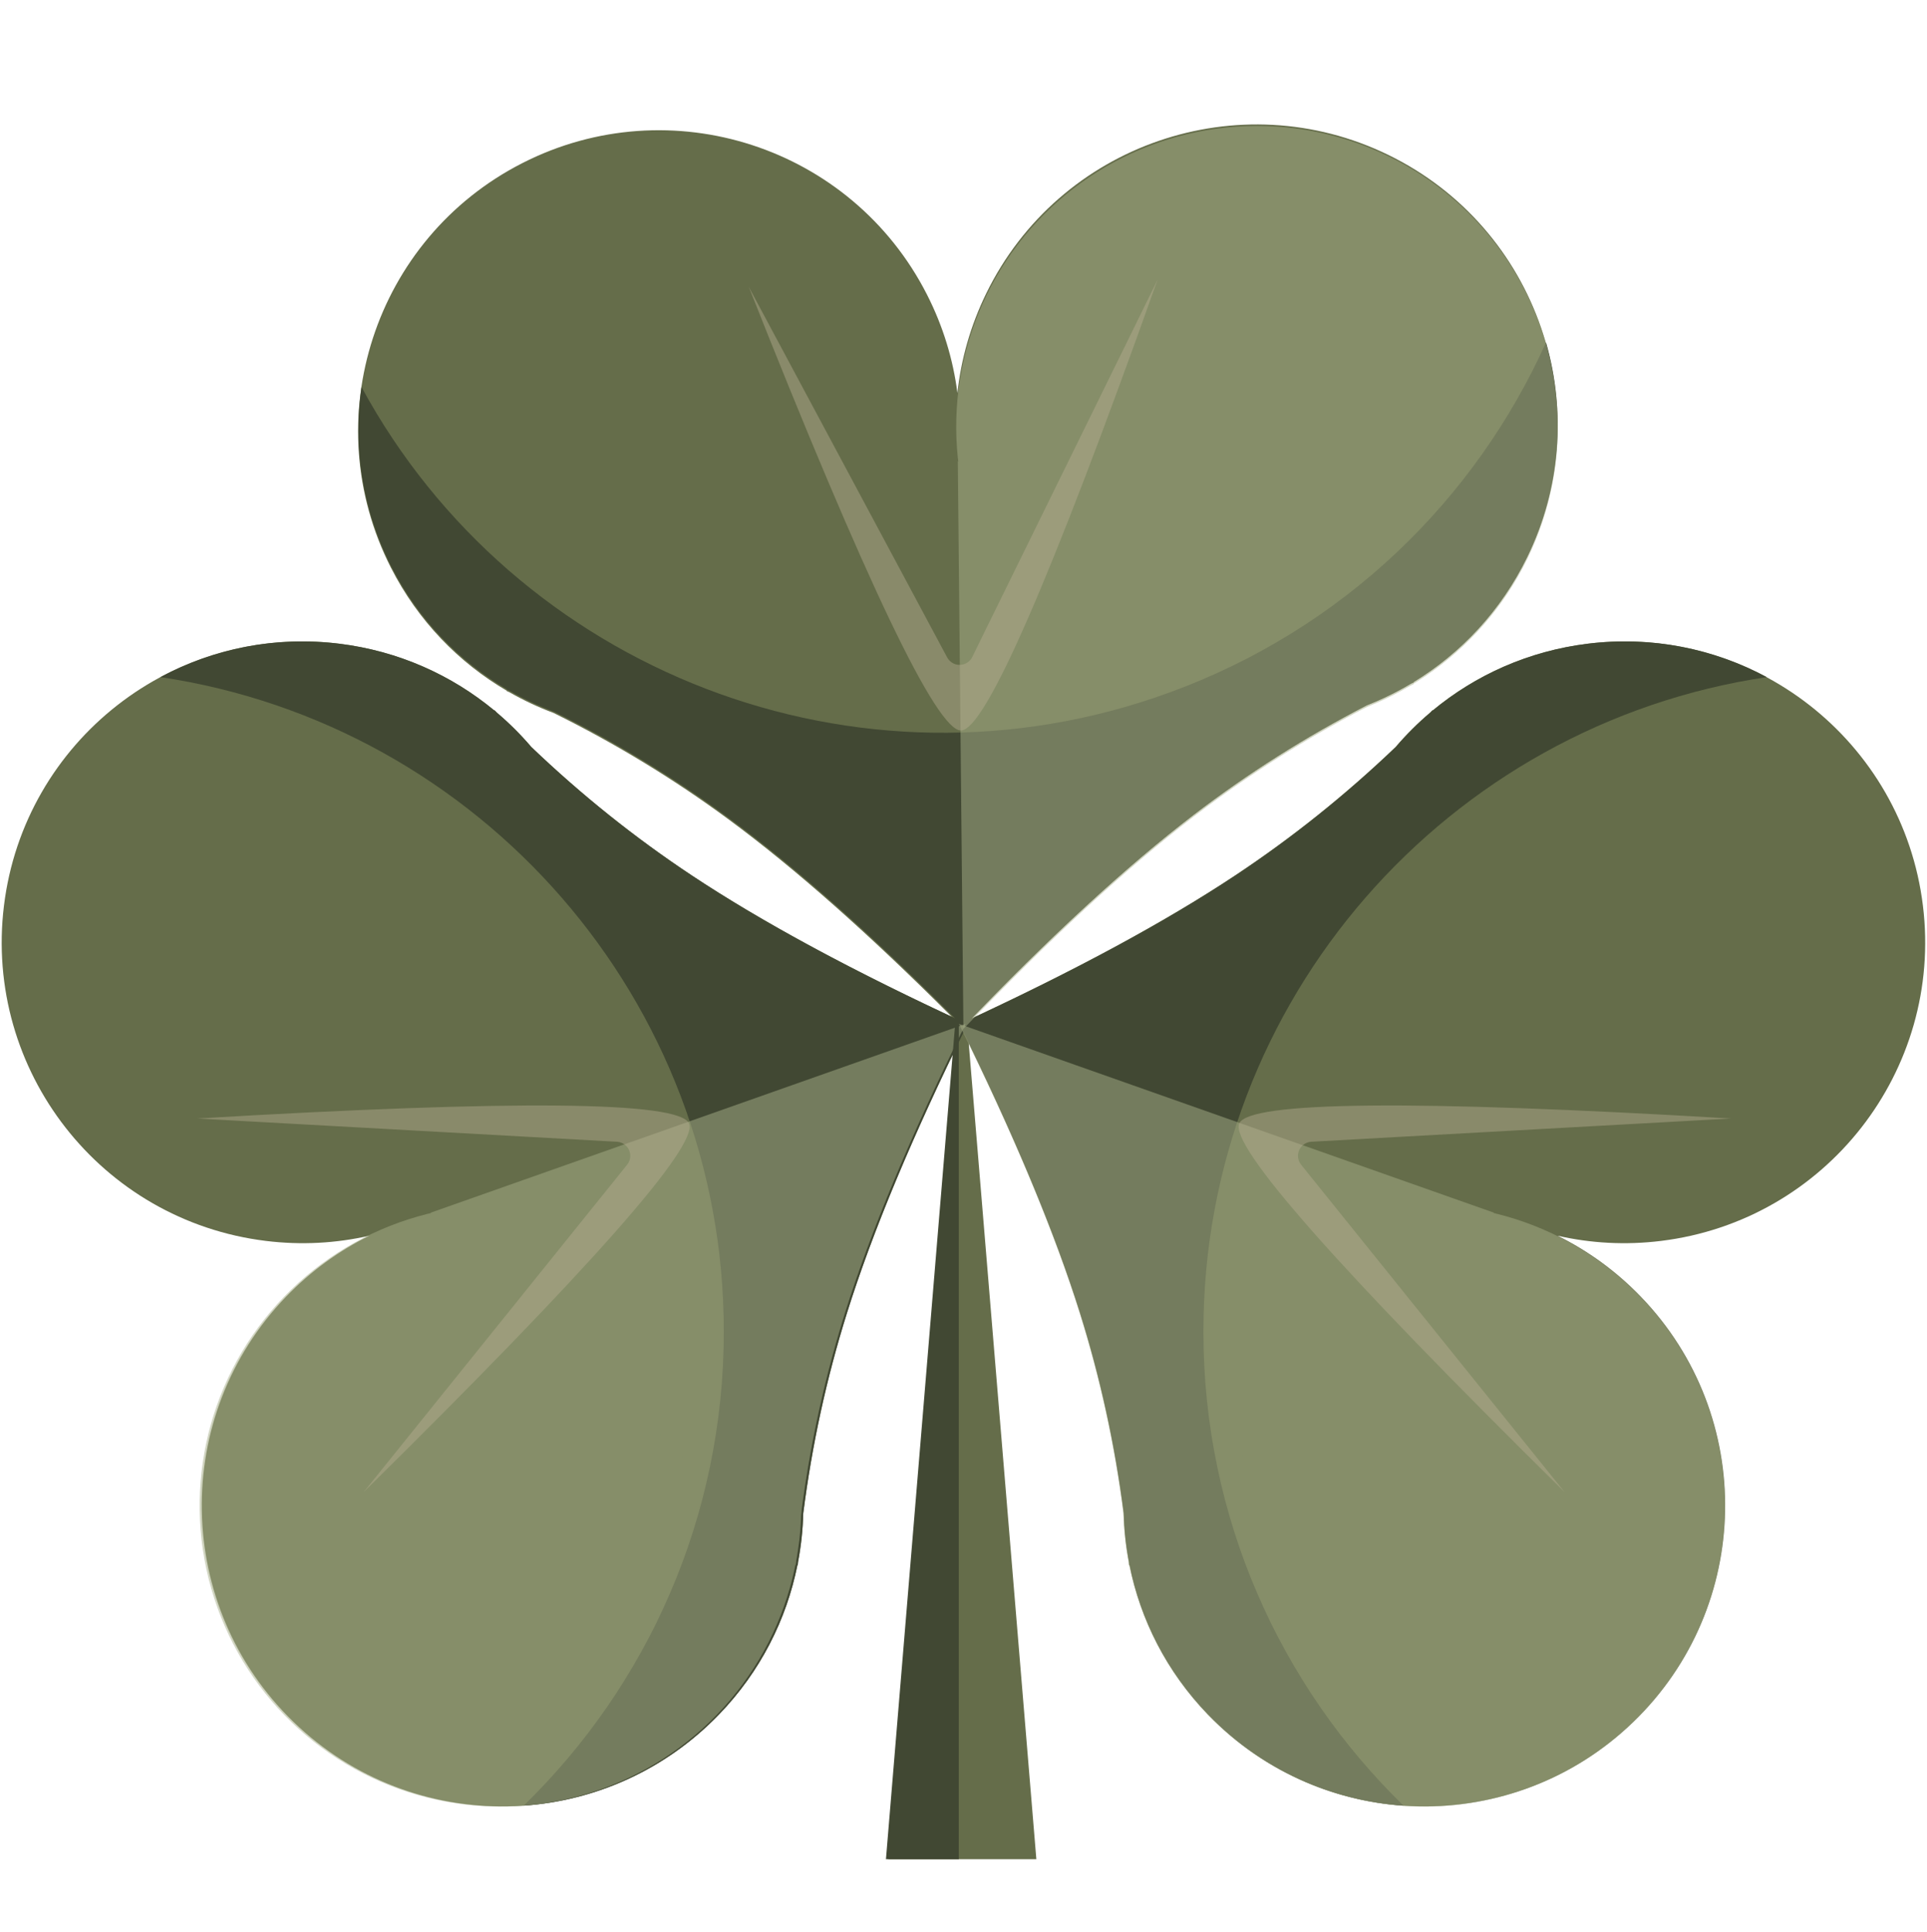 <?xml version="1.0" encoding="UTF-8"?>
<svg width="820px" height="822px" viewBox="0 0 820 822" version="1.1" xmlns="http://www.w3.org/2000/svg" xmlns:xlink="http://www.w3.org/1999/xlink">
    <title>Group 2</title>
    <g id="Page-1" stroke="none" stroke-width="1" fill="none" fill-rule="evenodd">
        <g id="Group-2" transform="translate(0.721, 0.428)">
            <path d="M590.095,65.504 C653.633,96.494 680.018,173.123 649.029,236.661 C637.89,259.499 620.855,277.537 600.65,289.836 L600.805,289.91 C600.387,290.104 599.968,290.298 599.55,290.493 C593.57,294.057 587.317,297.118 580.863,299.656 C554.696,313.149 530.087,328.72 507.034,346.367 C479.196,367.678 447.778,396.495 412.778,432.82 C458.397,411.598 495.783,391.315 524.938,371.97 C549.13,355.919 571.865,337.72 593.141,317.371 C597.642,312.095 602.573,307.179 607.89,302.686 C608.21,302.354 608.529,302.021 608.848,301.689 L608.868,301.859 C627.075,286.76 649.677,276.525 674.897,273.429 C745.062,264.813 808.927,314.71 817.542,384.875 C826.157,455.041 776.261,518.905 706.095,527.521 C690.959,529.379 676.116,528.515 662.058,525.306 C674.919,531.654 686.923,540.288 697.458,551.198 C746.565,602.05 745.151,683.082 694.299,732.19 C643.447,781.297 562.414,779.882 513.307,729.03 C495.657,710.753 484.533,688.576 479.886,665.384 L479.763,665.503 C479.724,665.045 479.685,664.587 479.641,664.13 C478.341,657.289 477.603,650.365 477.427,643.43 C473.696,614.227 467.481,585.775 458.782,558.077 C448.553,525.505 432.795,487.306 411.508,443.481 L440.279,790.572 L377.279,790.572 L405.856,445.843 C385.149,488.68 369.772,526.091 359.727,558.077 C351.028,585.775 344.813,614.227 341.082,643.43 C340.906,650.365 340.168,657.289 338.868,664.13 C338.824,664.587 338.785,665.045 338.747,665.503 L338.623,665.384 C333.976,688.576 322.853,710.753 305.202,729.03 C256.095,779.882 175.062,781.297 124.21,732.19 C73.358,683.082 71.944,602.05 121.051,551.198 C131.586,540.288 143.59,531.654 156.451,525.306 C142.394,528.515 127.55,529.379 112.414,527.521 C42.248,518.905 -7.648,455.041 0.967,384.875 C9.582,314.71 73.447,264.813 143.612,273.429 C168.832,276.525 191.434,286.76 209.641,301.859 L209.661,301.689 C209.98,302.021 210.3,302.354 210.62,302.686 C215.937,307.179 220.867,312.095 225.368,317.371 C246.645,337.72 269.38,355.919 293.571,371.97 C322.424,391.115 359.34,411.179 404.318,432.162 C369.077,396.908 337.48,368.963 309.528,348.329 C286.171,331.087 261.293,315.947 234.895,302.911 C228.397,300.488 222.091,297.536 216.046,294.08 C215.628,293.889 215.207,293.703 214.786,293.517 L214.94,293.44 C194.524,281.496 177.176,263.758 165.641,241.118 C133.547,178.13 158.591,101.052 221.579,68.958 C284.566,36.864 361.645,61.909 393.738,124.896 C400.623,138.409 404.879,152.57 406.694,166.797 C408.237,152.461 412.252,138.145 418.937,124.438 C449.927,60.9 526.557,34.514 590.095,65.504 Z" id="Combined-Shape" fill="#656D4A"></path>
            <path d="M143.612,273.429 C168.832,276.525 191.434,286.76 209.641,301.859 L209.661,301.689 C209.98,302.021 210.3,302.354 210.62,302.686 C215.937,307.179 220.867,312.095 225.368,317.371 C246.645,337.72 269.38,355.919 293.571,371.97 C323.81,392.034 362.903,413.108 410.851,435.19 L411.104,435.102 C387.729,482.454 370.603,523.445 359.727,558.077 C351.028,585.775 344.813,614.227 341.082,643.43 C340.906,650.365 340.168,657.289 338.868,664.13 C338.824,664.587 338.785,665.045 338.747,665.503 L338.623,665.384 C333.976,688.576 322.853,710.753 305.202,729.03 C282.338,752.707 252.553,765.666 222.115,767.799 C274.651,716.66 307.279,645.176 307.279,566.072 C307.279,424.793 203.204,307.823 67.539,287.648 C90.028,275.569 116.345,270.081 143.612,273.429 Z" id="Combined-Shape" fill="#414833"></path>
            <path d="M483.612,273.429 C508.832,276.525 531.434,286.76 549.641,301.859 L549.661,301.689 C549.98,302.021 550.3,302.354 550.62,302.686 C555.937,307.179 560.867,312.095 565.368,317.371 C586.645,337.72 609.38,355.919 633.571,371.97 C663.81,392.034 702.903,413.108 750.851,435.19 L751.104,435.102 C727.729,482.454 710.603,523.445 699.727,558.077 C691.028,585.775 684.813,614.227 681.082,643.43 C680.906,650.365 680.168,657.289 678.868,664.13 C678.824,664.587 678.785,665.045 678.747,665.503 L678.623,665.384 C673.976,688.576 662.853,710.753 645.202,729.03 C622.338,752.707 592.553,765.666 562.115,767.799 C614.651,716.66 647.279,645.176 647.279,566.072 C647.279,424.793 543.204,307.823 407.539,287.648 C430.028,275.569 456.345,270.081 483.612,273.429 Z" id="Combined-Shape-Copy-2" fill="#414833" transform="translate(579.322, 520.13) scale(-1, 1) translate(-579.322, -520.13)"></path>
            <path d="M334.612,-0.571 C359.832,2.525 382.434,12.76 400.641,27.859 L400.661,27.689 C400.98,28.021 401.3,28.354 401.62,28.686 C406.937,33.179 411.867,38.095 416.368,43.371 C437.645,63.72 460.38,81.919 484.571,97.97 C514.81,118.034 553.903,139.108 601.851,161.19 L602.104,161.102 C578.729,208.454 561.603,249.445 550.727,284.077 C542.028,311.775 535.813,340.227 532.082,369.43 C531.906,376.365 531.168,383.289 529.868,390.13 C529.824,390.587 529.785,391.045 529.747,391.503 L529.623,391.384 C524.976,414.576 513.853,436.753 496.202,455.03 C473.338,478.707 443.553,491.666 413.115,493.799 C465.651,442.66 498.279,371.176 498.279,292.072 C498.279,150.793 394.204,33.823 258.539,13.648 C281.028,1.569 307.345,-3.919 334.612,-0.571 Z" id="Combined-Shape-Copy-3" fill="#414833" transform="translate(430.322, 246.13) scale(-1, 1) rotate(110) translate(-430.322, -246.13)"></path>
            <g id="Group-Copy" opacity="0.517" transform="translate(499.773, 251.723) rotate(26) translate(-499.773, -251.723)translate(371.773, 45.223)" fill="#A4AC86">
                <circle id="Oval-Copy" transform="translate(128, 128) scale(-1, 1) translate(-128, -128)" cx="128" cy="128" r="128"></circle>
                <path d="M128,197 C144.079,247.3 160.235,288.683 176.468,321.15 C192.702,353.617 212.546,384.234 236,413 L20,413 L128,197 Z" id="Triangle-Copy" transform="translate(128, 305) scale(-1, 1) rotate(-180) translate(-128, -305)"></path>
            </g>
            <g id="Group-Copy-2" opacity="0.517" transform="translate(550.773, 583.723) rotate(136) translate(-550.773, -583.723)translate(422.773, 377.223)" fill="#A4AC86">
                <circle id="Oval-Copy" transform="translate(128, 128) scale(-1, 1) translate(-128, -128)" cx="128" cy="128" r="128"></circle>
                <path d="M128,197 C144.079,247.3 160.235,288.683 176.468,321.15 C192.702,353.617 212.546,384.234 236,413 L20,413 L128,197 Z" id="Triangle-Copy" transform="translate(128, 305) scale(-1, 1) rotate(-180) translate(-128, -305)"></path>
            </g>
            <g id="Group-Copy-3" opacity="0.517" transform="translate(266.773, 583.723) scale(-1, 1) rotate(136) translate(-266.773, -583.723)translate(138.773, 377.223)" fill="#A4AC86">
                <circle id="Oval-Copy" transform="translate(128, 128) scale(-1, 1) translate(-128, -128)" cx="128" cy="128" r="128"></circle>
                <path d="M128,197 C144.079,247.3 160.235,288.683 176.468,321.15 C192.702,353.617 212.546,384.234 236,413 L20,413 L128,197 Z" id="Triangle-Copy" transform="translate(128, 305) scale(-1, 1) rotate(-180) translate(-128, -305)"></path>
            </g>
            <path d="M407.279,416.604 L407.279,790.571 L376.279,790.572 L407.279,416.604 Z" id="Combined-Shape" fill="#414833"></path>
            <path d="M205.549,421.077 C215.867,421.042 244.867,484.473 292.549,611.368 L210.887,452.255 C209.374,449.307 205.757,448.143 202.809,449.657 C201.693,450.23 200.784,451.138 200.211,452.255 L118.549,611.368 L118.549,611.368 C166.231,484.543 195.231,421.113 205.549,421.077 Z" id="Triangle" fill="#B6AD90" opacity="0.45" transform="translate(205.549, 516.223) rotate(66) translate(-205.549, -516.223)"></path>
            <path d="M613.549,421.077 C623.867,421.042 652.867,484.473 700.549,611.368 L618.887,452.255 C617.374,449.307 613.757,448.143 610.809,449.657 C609.693,450.23 608.784,451.138 608.211,452.255 L526.549,611.368 L526.549,611.368 C574.231,484.543 603.231,421.113 613.549,421.077 Z" id="Triangle-Copy-2" fill="#B6AD90" opacity="0.45" transform="translate(613.549, 516.223) scale(-1, 1) rotate(66) translate(-613.549, -516.223)"></path>
            <path d="M406.549,120.076 C416.867,120.041 445.867,183.471 493.549,310.367 L411.887,151.253 C410.374,148.305 406.757,147.142 403.809,148.655 C402.693,149.228 401.784,150.137 401.211,151.253 L319.549,310.367 L319.549,310.367 C367.231,183.541 396.231,120.111 406.549,120.076 Z" id="Triangle-Copy-3" fill="#B6AD90" opacity="0.45" transform="translate(406.549, 215.221) scale(-1, 1) rotate(181) translate(-406.549, -215.221)"></path>
        </g>
    </g>
</svg>